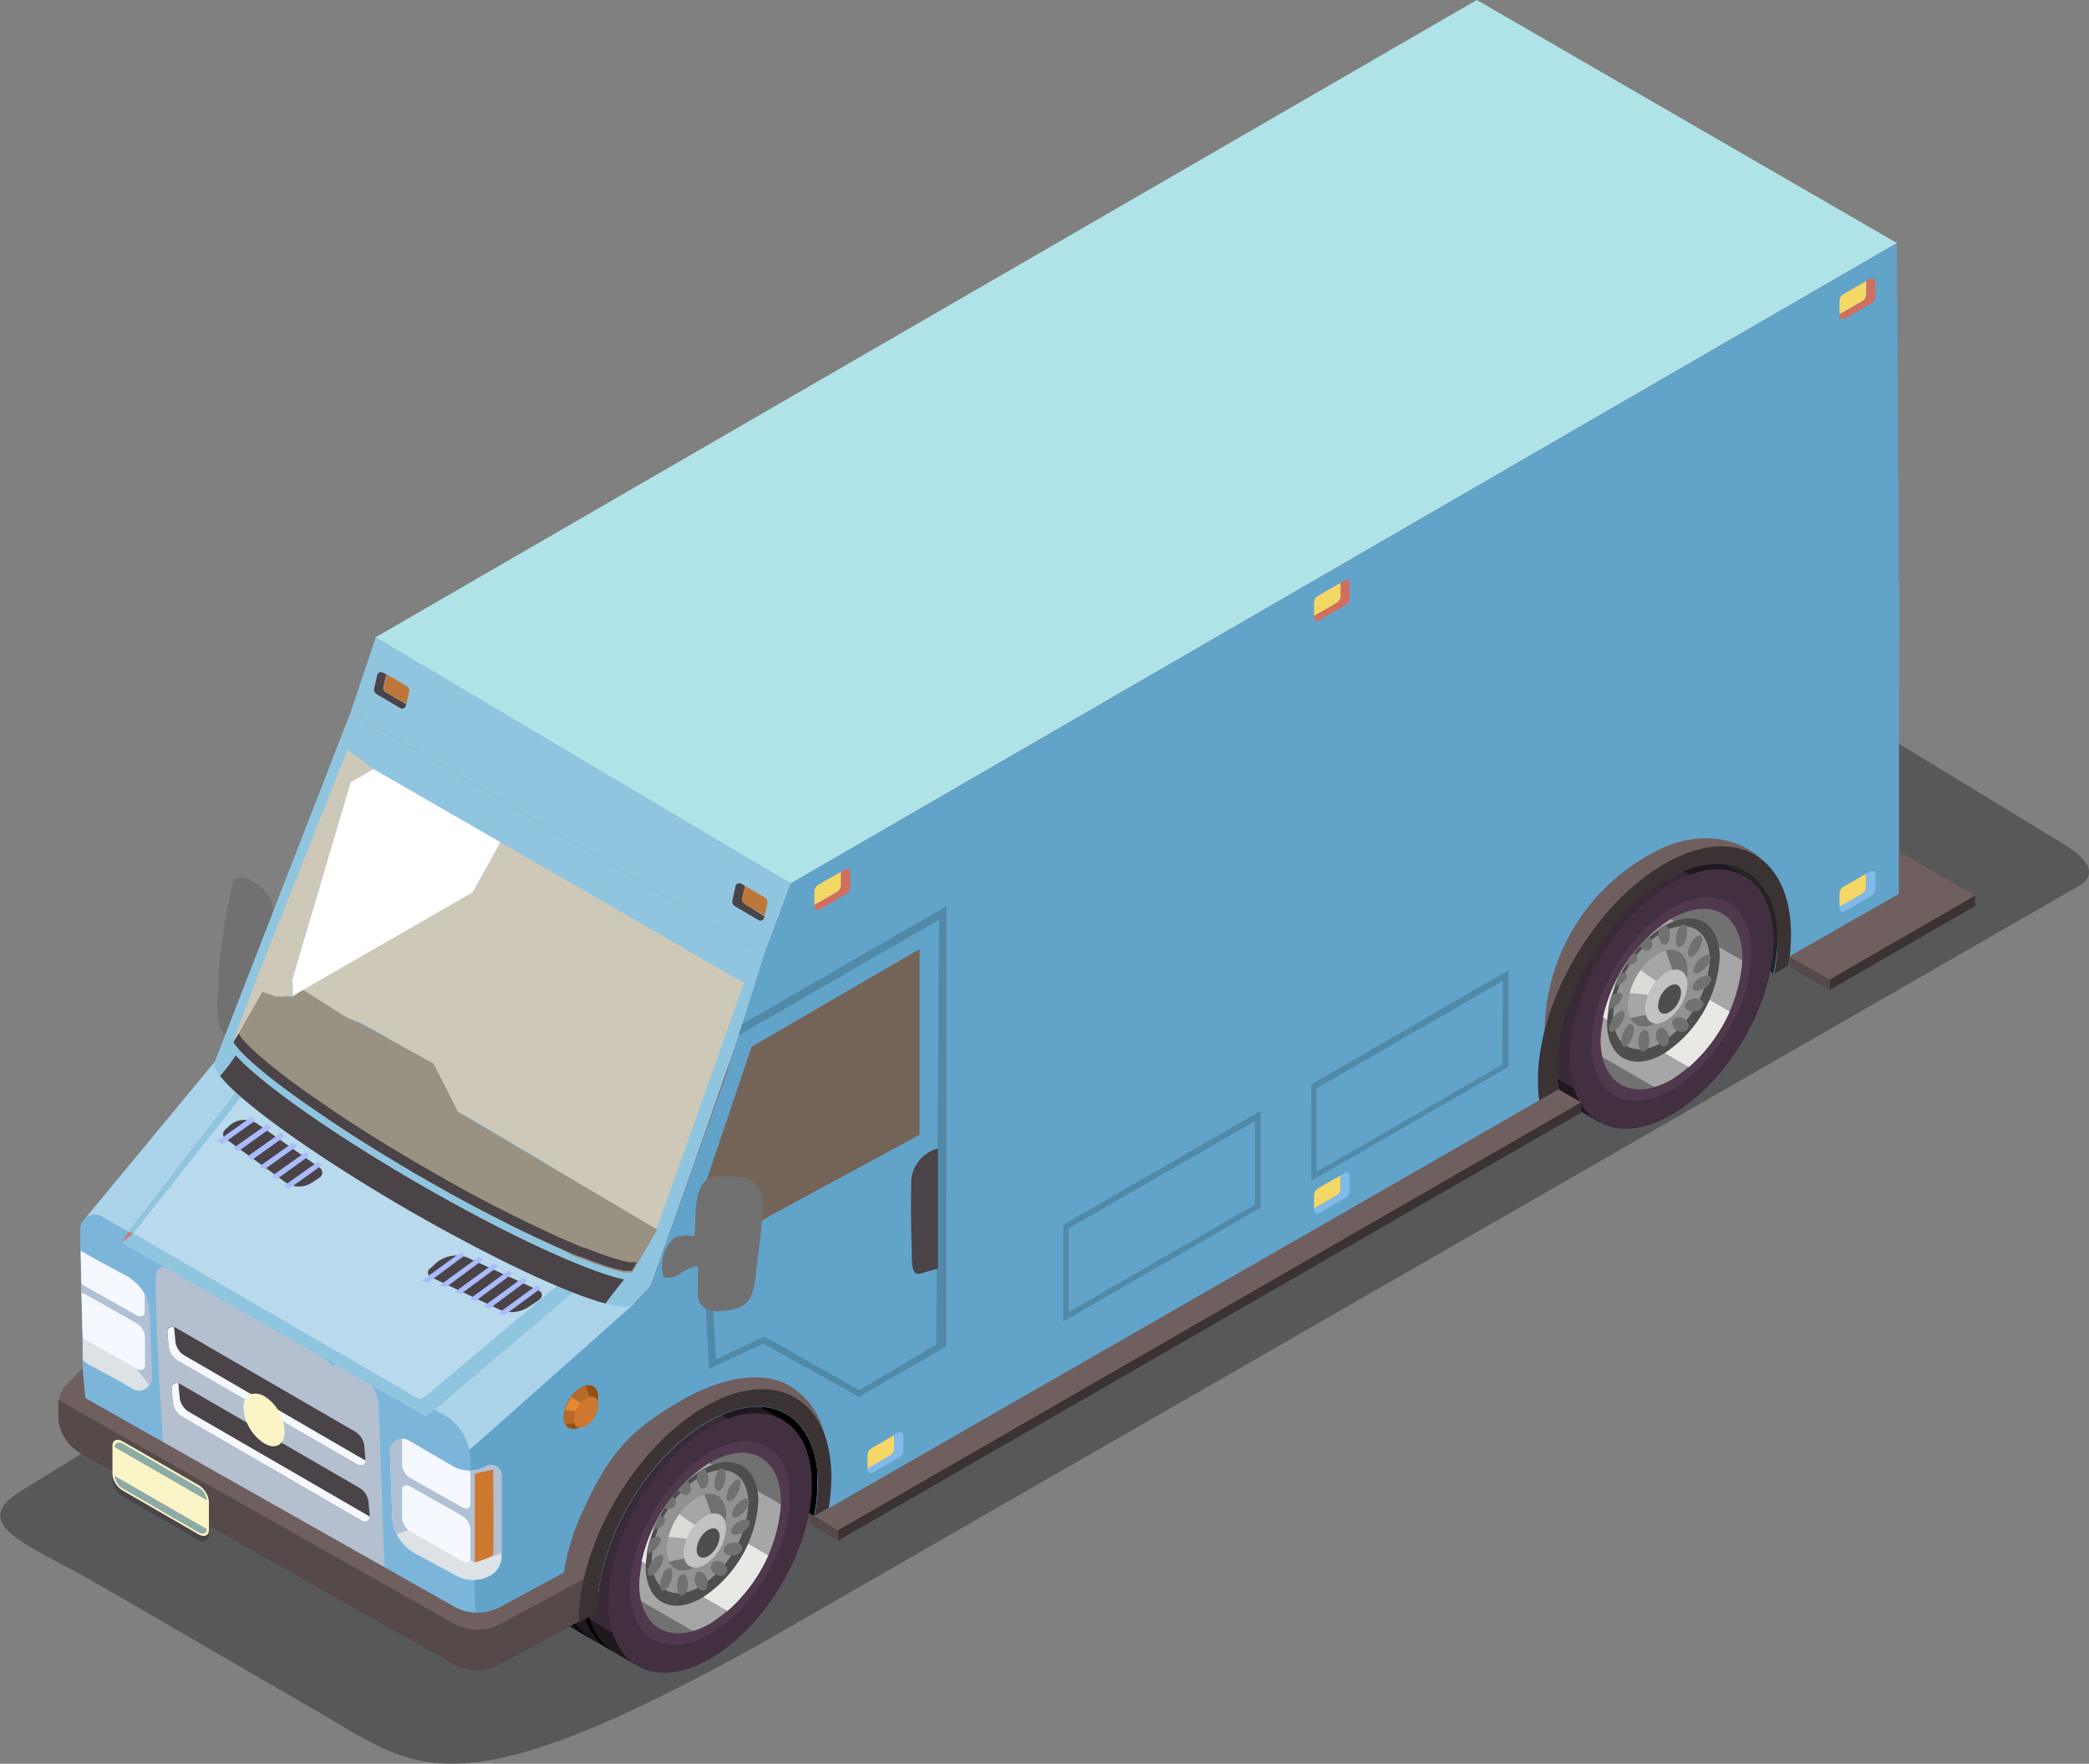 <svg xmlns="http://www.w3.org/2000/svg" viewBox="0 0 201.9 170.46"><rect x="0" y="0" width="201.9" height="170.46" fill="#808080" stroke="none"/><defs><style>.cls-1{fill:#717171;}.cls-2{fill:#2f3032;opacity:0.5;}.cls-3{fill:#b1382c;}.cls-4{fill:#252323;}.cls-5{fill:#90c5e0;}.cls-6{fill:#abd3e9;}.cls-7{fill:#b9d9ed;}.cls-8{fill:#1f181f;}.cls-9{fill:#392a37;}.cls-10{fill:#422f40;}.cls-11{fill:#50394d;}.cls-12{fill:#a6a6a6;}.cls-13{fill:#e8e8e5;}.cls-14{fill:#4e4e4e;}.cls-15{fill:#929292;}.cls-16{fill:#dbdcd7;}.cls-17{fill:#c2c2c2;}.cls-18{fill:#b5635b;}.cls-19{fill:#62a3ca;}.cls-20{fill:#7bb6da;}.cls-21{fill:#b4c0d0;}.cls-22{fill:#705f5f;}.cls-23{fill:#3b3333;}.cls-24{fill:#554949;}.cls-25{fill:#4a4347;}.cls-26{fill:#cec8b9;}.cls-27{fill:#999181;}.cls-28{fill:#fff;}.cls-29{fill:#b0e3e7;}.cls-30{fill:#955019;}.cls-31{fill:#b66b2a;}.cls-32{fill:#e48a30;}.cls-33{fill:#cd772f;}.cls-34{fill:#fbf4c7;}.cls-35{fill:#8caba4;}.cls-36{fill:#5189a9;}.cls-37{fill:#f5f8ff;}.cls-38{fill:#7489a2;}.cls-39{fill:#746458;}.cls-40{fill:#aabbfc;}.cls-41{fill:#ca7d74;}.cls-42{fill:#dce2e6;}.cls-43{fill:#b1c0d4;}.cls-44{fill:#d16e5d;}.cls-45{fill:#f4d765;}.cls-46{fill:#80b9ea;}.cls-47{fill:#bd7839;}</style></defs><title>Recurso 36</title><g id="Capa_2" data-name="Capa 2"><g id="personajes"><path class="cls-1" d="M25.89,92.54a23.79,23.79,0,0,0,.46-2.89A4.87,4.87,0,0,0,26.18,87a4.46,4.46,0,0,0-2.11-2,1.68,1.68,0,0,0-1.45,0,45.36,45.36,0,0,0-1.22,6.52,35.55,35.55,0,0,0-.31,4,13.07,13.07,0,0,0,.07,3.59,2.58,2.58,0,0,0,1.16,1.24.8.8,0,0,0,.61.21c.31-.08.41-.45.46-.76.21,0,.49.29.64,0,.45-.79.31-1.73.82-2.49s1.12-1.14,1.62-1.76a.57.57,0,0,0,.15-.3c0-.22-.19-.39-.4-.46-.46-.16-.85-.12-.69-.72S25.78,93.06,25.89,92.54Z"/><path class="cls-2" d="M63.39,106.19h0L153.7,53.71,198.5,81c2.11,1.23,4.63,2.9,2.73,4.45L73.51,158.86C43.87,175.34,40.31,171,31,165.59L9,152.84c-6.05-3.51-12.64-5.57-6.54-9Z"/><polygon class="cls-3" points="60.39 125.16 61.29 126 63.54 127.93 84.88 113.05 60.39 125.16"/><path class="cls-4" d="M171.42,94.12,160.58,85.8s6.33-3.36,6.58-3.33,3.63,1.69,3.63,1.69S175.66,88.34,171.42,94.12Z"/><polygon points="78.71 146.55 40.56 125.27 40.25 114.69 78.4 135.97 80.78 142.32 78.71 146.55"/><polygon class="cls-5" points="41.17 136.9 27.43 141.83 11.08 127.28 11.66 120.05 22.81 105.59 55.45 124.92 41.17 136.9"/><polygon class="cls-6" points="8.22 117.76 20.76 102.61 22.81 105.59 12.42 119.06 8.22 117.76"/><polygon class="cls-7" points="41.04 135 26.46 140.64 10.11 126.09 12.88 119.2 23.84 105.34 54.48 123.73 41.04 135"/><polygon class="cls-6" points="41.17 136.9 55.61 124.7 61.29 126 44.33 152.54 41.17 136.9"/><path class="cls-8" d="M61.64,161,75.78,137.3,68.39,133l0,0c-1.77-1-4.21-.8-6.9.75C56,137,51.62,144.49,51.62,150.67c0,3,1,5.06,2.68,6.1h0l.15.09.12.07Z"/><path class="cls-9" d="M73.23,138.79,63.2,133a11.59,11.59,0,0,0-1.73.81C56,137,51.62,144.49,51.62,150.67a10.16,10.16,0,0,0,.43,3l7.72,4.45A11.72,11.72,0,0,0,62.4,157a17.54,17.54,0,0,0,2.9-2.13l7.43-12.46A17.8,17.8,0,0,0,73.23,138.79Z"/><path class="cls-10" d="M78.47,143.46c0,6.17-4.4,13.72-9.84,16.85s-9.84.66-9.84-5.51,4.4-13.72,9.84-16.86S78.47,137.28,78.47,143.46Z"/><path class="cls-10" d="M77.4,144.07c0,5.51-3.93,12.23-8.77,15s-8.77.6-8.77-4.91,3.92-12.23,8.77-15S77.4,138.57,77.4,144.07Z"/><path class="cls-11" d="M76.36,144.68c0,4.84-3.46,10.77-7.73,13.23s-7.73.52-7.73-4.33,3.46-10.78,7.73-13.23S76.36,139.83,76.36,144.68Z"/><path class="cls-1" d="M75.48,145.18a15,15,0,0,1-6.85,11.73c-3.78,2.18-6.85.46-6.85-3.84a15,15,0,0,1,6.85-11.72C72.41,139.17,75.48,140.88,75.48,145.18Z"/><path class="cls-12" d="M68.54,141.4a15,15,0,0,0-6.76,11.67,7.16,7.16,0,0,0,.19,1.67l5,2.89a8,8,0,0,0,1.66-.72,15,15,0,0,0,6.84-11.51Z"/><path class="cls-13" d="M64.8,144.89a15.5,15.5,0,0,0-2.77,6l8.29,4.79a15.86,15.86,0,0,0,3.92-5.35Z"/><path class="cls-13" d="M64.8,144.89a15.5,15.5,0,0,0-2.77,6l8.29,4.79a15.86,15.86,0,0,0,3.92-5.35Z"/><path class="cls-14" d="M73.29,145.11a11.9,11.9,0,0,1-5.45,9.32c-3,1.74-5.44.37-5.44-3.05a11.91,11.91,0,0,1,5.44-9.32C70.85,140.33,73.29,141.69,73.29,145.11Z"/><path class="cls-15" d="M72.33,145.34a10.24,10.24,0,0,1-4.67,8c-2.58,1.48-4.68.31-4.68-2.62a10.25,10.25,0,0,1,4.68-8C70.24,141.24,72.33,142.41,72.33,145.34Z"/><path class="cls-1" d="M65.23,144.88a.82.82,0,0,0-.26-.23,12.83,12.83,0,0,0-.77,1.11,1.09,1.09,0,0,0,.69,0A.58.58,0,0,0,65.23,144.88Z"/><path class="cls-1" d="M72.27,147.65c.31-.41.24-.77-.15-.8a1.7,1.7,0,0,0-1.27.68c-.31.41-.25.77.14.8A1.73,1.73,0,0,0,72.27,147.65Z"/><path class="cls-1" d="M64.07,150.81c.1-.49-.14-.67-.54-.42a2.5,2.5,0,0,0-.92,1.36c-.1.49.14.67.54.42A2.5,2.5,0,0,0,64.07,150.81Z"/><path class="cls-1" d="M70.08,142.19c-.14-.39-.47-.35-.74.11a2.1,2.1,0,0,0-.23,1.54c.14.39.47.35.74-.11A2.1,2.1,0,0,0,70.08,142.19Z"/><path class="cls-1" d="M64,147.45c.37-.33.38-.72,0-.87a.94.94,0,0,0-.3-.06,11.8,11.8,0,0,0-.6,1.31A1.55,1.55,0,0,0,64,147.45Z"/><path class="cls-1" d="M63.81,153.37c.07.45.38.47.71.06a2.38,2.38,0,0,0,.46-1.54c-.07-.44-.39-.47-.71-.06A2.32,2.32,0,0,0,63.81,153.37Z"/><path class="cls-1" d="M63.73,149.24c.26-.45.13-.77-.28-.71a1.54,1.54,0,0,0-.66.32,10.71,10.71,0,0,0-.3,1.31h0A2,2,0,0,0,63.73,149.24Z"/><path class="cls-1" d="M71.38,150.16c.39-.26.46-.66.16-.89a1.16,1.16,0,0,0-1.25,0c-.39.26-.47.66-.17.89A1.18,1.18,0,0,0,71.38,150.16Z"/><path class="cls-1" d="M68.39,153.05a1.2,1.2,0,0,0-.6-1.13c-.34-.13-.64.15-.65.63a1.18,1.18,0,0,0,.59,1.12C68.08,153.81,68.38,153.53,68.39,153.05Z"/><path class="cls-1" d="M65.55,152.6a1.78,1.78,0,0,0,.07,1.46c.23.31.56.17.75-.32a1.78,1.78,0,0,0-.07-1.46C66.07,152,65.73,152.11,65.55,152.6Z"/><path class="cls-1" d="M70.22,151.46a1,1,0,0,0-1-.59.59.59,0,0,0-.46.84,1,1,0,0,0,1,.59A.59.59,0,0,0,70.22,151.46Z"/><path class="cls-1" d="M70.85,144.9a2.49,2.49,0,0,0,.73-1.47c0-.48-.25-.6-.62-.27a2.45,2.45,0,0,0-.74,1.47C70.19,145.11,70.47,145.23,70.85,144.9Z"/><path class="cls-1" d="M65.54,144a1,1,0,0,0,.65.48c.38.05.64-.28.58-.73a1.16,1.16,0,0,0-.33-.64A10.77,10.77,0,0,0,65.54,144Z"/><path class="cls-1" d="M71.93,144.87a2.31,2.31,0,0,0-1.1,1.14c-.2.48,0,.75.4.6a2.23,2.23,0,0,0,1.1-1.14C72.53,145,72.35,144.72,71.93,144.87Z"/><path class="cls-1" d="M67.4,142.34l0,.09a1.45,1.45,0,0,0,.31,1.34c.29.25.61,0,.72-.46a1.47,1.47,0,0,0-.31-1.34l0,0-.21.11Z"/><path class="cls-1" d="M70.18,146.38a6.34,6.34,0,0,1-2.89,5c-1.6.92-2.89.2-2.89-1.62a6.33,6.33,0,0,1,2.89-5C68.88,143.85,70.18,144.57,70.18,146.38Z"/><path class="cls-12" d="M68.09,144.45a2.62,2.62,0,0,0-.8.32,6.29,6.29,0,0,0-2.89,4.94,2.68,2.68,0,0,0,.26,1.21l2.64-.54c1-.89,1.16-1.91,1.75-3.2Z"/><path class="cls-16" d="M68.16,149.25a9.29,9.29,0,0,0,.51-1.15,10.89,10.89,0,0,1-3-1.78,6.82,6.82,0,0,0-1.06,2.23A10.24,10.24,0,0,1,68.16,149.25Z"/><path class="cls-17" d="M70.18,147.7a4.5,4.5,0,0,1-2.06,3.52c-1.13.65-2.05.14-2.05-1.15a4.5,4.5,0,0,1,2.05-3.52C69.26,145.9,70.18,146.41,70.18,147.7Z"/><path class="cls-14" d="M69.55,148.49a2.42,2.42,0,0,1-1.11,1.9c-.61.36-1.11.08-1.11-.62a2.46,2.46,0,0,1,1.11-1.91C69.06,147.51,69.55,147.79,69.55,148.49Z"/><path d="M61.64,161l-4.33-2.5-.12-.07-.15-.09h0c-1.66-1-2.68-3.14-2.68-6.1,0-6.18,4.41-13.72,9.85-16.86,2.69-1.55,5.13-1.72,6.9-.75v0l-.48-.28v0c-1.78-1-4.22-.79-6.91.76-5.44,3.13-9.85,10.67-9.85,16.85,0,3,1,5.06,2.68,6.11h0l.15.08.12.07L61.64,161Z"/><path d="M61.64,161l-2.12-1.23-.13-.07-.14-.08h0c-1.65-1-2.67-3.15-2.67-6.11,0-6.18,4.41-13.72,9.84-16.85,2.69-1.55,5.13-1.73,6.91-.76h0l-.49-.28h0c-1.78-1-4.21-.79-6.91.76-5.43,3.13-9.84,10.68-9.84,16.85,0,3,1,5.06,2.67,6.11h0l.15.08.12.07L61.64,161Z"/><path class="cls-8" d="M154.57,108.45l14.14-23.72-7.39-4.26v0c-1.78-1-4.22-.8-6.91.75-5.44,3.13-9.84,10.68-9.84,16.85,0,3,1,5.06,2.67,6.11h0l.14.09.12.07Z"/><path class="cls-9" d="M166.16,86.22l-10-5.79a11.59,11.59,0,0,0-1.73.81c-5.44,3.13-9.84,10.68-9.84,16.85a9.87,9.87,0,0,0,.43,3l7.72,4.45a11.91,11.91,0,0,0,2.63-1.13,18.41,18.41,0,0,0,2.9-2.13l7.43-12.46A17.86,17.86,0,0,0,166.16,86.22Z"/><path class="cls-10" d="M171.41,90.89c0,6.17-4.41,13.72-9.85,16.85s-9.84.66-9.84-5.51,4.41-13.72,9.84-16.86S171.41,84.71,171.41,90.89Z"/><path class="cls-10" d="M170.34,91.5c0,5.51-3.93,12.23-8.78,15s-8.77.59-8.77-4.91,3.93-12.23,8.77-15S170.34,86,170.34,91.5Z"/><path class="cls-11" d="M169.28,92.1c0,4.85-3.46,10.78-7.73,13.24s-7.73.52-7.73-4.33,3.46-10.78,7.73-13.24S169.28,87.25,169.28,92.1Z"/><path class="cls-1" d="M168.4,92.61a15,15,0,0,1-6.85,11.73c-3.78,2.18-6.85.46-6.85-3.84a15,15,0,0,1,6.85-11.72C165.33,86.6,168.4,88.31,168.4,92.61Z"/><path class="cls-12" d="M161.46,88.83a15,15,0,0,0-6.76,11.67,7.23,7.23,0,0,0,.19,1.67l5,2.88a7.46,7.46,0,0,0,1.66-.71,15,15,0,0,0,6.84-11.51Z"/><path class="cls-13" d="M157.72,92.32a15.69,15.69,0,0,0-2.78,6l8.3,4.79a15.72,15.72,0,0,0,3.92-5.34Z"/><path class="cls-13" d="M157.72,92.32a15.69,15.69,0,0,0-2.78,6l8.3,4.79a15.72,15.72,0,0,0,3.92-5.34Z"/><path class="cls-14" d="M166.21,92.54a11.9,11.9,0,0,1-5.45,9.32c-3,1.73-5.44.37-5.44-3a11.91,11.91,0,0,1,5.44-9.32C163.77,87.76,166.21,89.12,166.21,92.54Z"/><path class="cls-15" d="M165.25,92.77a10.23,10.23,0,0,1-4.67,8c-2.58,1.49-4.68.32-4.68-2.61a10.25,10.25,0,0,1,4.68-8C163.15,88.67,165.25,89.84,165.25,92.77Z"/><path class="cls-1" d="M158.14,92.31a.69.69,0,0,0-.25-.23,10.94,10.94,0,0,0-.77,1.11,1.09,1.09,0,0,0,.69,0A.57.57,0,0,0,158.14,92.31Z"/><path class="cls-1" d="M165.19,95.08c.31-.41.24-.77-.15-.8a1.7,1.7,0,0,0-1.27.68c-.31.41-.25.76.14.8A1.77,1.77,0,0,0,165.19,95.08Z"/><path class="cls-1" d="M157,98.24c.1-.49-.14-.67-.54-.42a2.5,2.5,0,0,0-.92,1.36c-.1.48.14.67.54.42A2.5,2.5,0,0,0,157,98.24Z"/><path class="cls-1" d="M163,89.62c-.14-.4-.47-.35-.74.11a2.1,2.1,0,0,0-.23,1.54c.14.39.47.34.74-.11A2.1,2.1,0,0,0,163,89.62Z"/><path class="cls-1" d="M156.94,94.88c.37-.33.38-.72,0-.87a.94.94,0,0,0-.3-.06,11.8,11.8,0,0,0-.6,1.31A1.55,1.55,0,0,0,156.94,94.88Z"/><path class="cls-1" d="M156.73,100.8c.07.44.38.47.7.06a2.33,2.33,0,0,0,.47-1.54c-.07-.44-.39-.47-.71-.06A2.32,2.32,0,0,0,156.73,100.8Z"/><path class="cls-1" d="M156.65,96.67c.26-.45.13-.77-.28-.71a1.54,1.54,0,0,0-.66.32,10.71,10.71,0,0,0-.3,1.31h0A2,2,0,0,0,156.65,96.67Z"/><path class="cls-1" d="M164.29,97.59c.4-.26.47-.66.17-.89a1.14,1.14,0,0,0-1.25,0c-.39.26-.47.66-.17.89A1.16,1.16,0,0,0,164.29,97.59Z"/><path class="cls-1" d="M161.31,100.48a1.2,1.2,0,0,0-.6-1.13c-.34-.13-.64.15-.65.63a1.19,1.19,0,0,0,.59,1.12C161,101.24,161.29,101,161.31,100.48Z"/><path class="cls-1" d="M158.47,100a1.77,1.77,0,0,0,.07,1.46c.23.32.56.18.75-.31a1.77,1.77,0,0,0-.08-1.46C159,99.4,158.65,99.54,158.47,100Z"/><path class="cls-1" d="M163.14,98.89a1,1,0,0,0-1-.59.59.59,0,0,0-.46.84,1,1,0,0,0,1,.58A.57.57,0,0,0,163.14,98.89Z"/><path class="cls-1" d="M163.77,92.33a2.52,2.52,0,0,0,.73-1.47c0-.48-.25-.6-.63-.27a2.49,2.49,0,0,0-.73,1.47C163.11,92.54,163.39,92.66,163.77,92.33Z"/><path class="cls-1" d="M158.46,91.4a1,1,0,0,0,.65.48c.38.05.64-.28.58-.73a1.16,1.16,0,0,0-.33-.64A10.77,10.77,0,0,0,158.46,91.4Z"/><path class="cls-1" d="M164.85,92.3a2.23,2.23,0,0,0-1.1,1.14c-.2.48,0,.75.4.6a2.23,2.23,0,0,0,1.1-1.14C165.45,92.42,165.27,92.15,164.85,92.3Z"/><path class="cls-1" d="M160.32,89.77l0,.09a1.45,1.45,0,0,0,.31,1.34c.29.25.61,0,.72-.46A1.47,1.47,0,0,0,161,89.4l0,0-.21.11C160.61,89.57,160.47,89.67,160.32,89.77Z"/><path class="cls-1" d="M163.1,93.81a6.34,6.34,0,0,1-2.89,5c-1.6.92-2.9.2-2.9-1.62a6.34,6.34,0,0,1,2.9-5C161.8,91.27,163.1,92,163.1,93.81Z"/><path class="cls-12" d="M161,91.88a2.86,2.86,0,0,0-.8.31,6.34,6.34,0,0,0-2.9,5,2.55,2.55,0,0,0,.27,1.21l2.64-.54c1-.89,1.16-1.91,1.75-3.2Z"/><path class="cls-16" d="M161.08,96.68a9.29,9.29,0,0,0,.51-1.15,10.89,10.89,0,0,1-3-1.78A6.82,6.82,0,0,0,157.49,96,10.06,10.06,0,0,1,161.08,96.68Z"/><path class="cls-17" d="M163.09,95.13A4.52,4.52,0,0,1,161,98.65c-1.13.65-2,.13-2-1.15A4.5,4.5,0,0,1,161,94C162.17,93.33,163.09,93.84,163.09,95.13Z"/><path class="cls-14" d="M162.47,95.92a2.42,2.42,0,0,1-1.11,1.9c-.61.35-1.11.08-1.11-.62a2.46,2.46,0,0,1,1.11-1.91C162,94.94,162.47,95.22,162.47,95.92Z"/><path d="M154.57,108.45l-4.33-2.5-.12-.07-.14-.09h0c-1.65-1-2.67-3.14-2.67-6.11,0-6.17,4.4-13.72,9.84-16.85,2.69-1.55,5.13-1.72,6.91-.75v0l-.49-.28v0c-1.78-1-4.22-.79-6.91.76-5.43,3.13-9.84,10.67-9.84,16.85,0,3,1,5.06,2.67,6.11h0l.14.08.13.07,4.81,2.78Z"/><path d="M154.57,108.45l-2.12-1.23-.12-.07-.15-.08h0c-1.66-1-2.68-3.15-2.68-6.11,0-6.18,4.41-13.72,9.85-16.85,2.69-1.55,5.13-1.73,6.91-.76h0l-.48-.29v0c-1.78-1-4.22-.79-6.91.76C153.43,87,149,94.5,149,100.67c0,3,1,5.06,2.68,6.11h0l.15.08.12.07,2.61,1.51Z"/><path class="cls-18" d="M65.42,133.72l-11,6.29-9.09.15S57.58,130.35,61.29,126l3.42,2.92Z"/><path class="cls-19" d="M45.35,140.16l.76,20s11.15-6.2,11.26-6.22a1.22,1.22,0,0,1,.47,0c.72-6.31,5.18-13.4,10.57-16.51,2.56-1.47,4.9-1.82,6.77-1.14,2.12.77,3.54,2.88,3.83,6,0,.35,0,.72,0,1.1a16.18,16.18,0,0,1-.35,3.17l1.39-.8,41.22-25.53,3-1,24.57-12.51,1.94-.73a12,12,0,0,1-.36-2.94c0-.28,0-.58,0-.9.41-6.52,5-14.09,10.64-17.34,4.22-2.45,7.91-1.74,9.62,1.36a1,1,0,0,1,.68.56c.65,1.2.46,2.5.49,3.82a26.39,26.39,0,0,1-.44,3.53c1.58-.87,12.13-7,12.13-7V66.57a1,1,0,0,0-.41-.9l-.21-.09c-.44-.16-22.1,12.21-22.78,12.3-1.29.19-2.84,4.09-3.75,3.17a3.49,3.49,0,0,0-.52-.49l0,0-2.26,1.33-57,23.6h0l-.22.09c-.09.07-.2.12-.33.21-2.2,1.25-6.31,3.35-7.31,3.12a.6.6,0,0,1-.16-.08l-25,19.06L61.29,126Z"/><path class="cls-20" d="M7.76,118.83l0,2.07L8,131.46l0,2.12L8.47,138l37.64,22.1L45.46,141a5.14,5.14,0,0,0-2.57-4.27l-33-19.14A1.4,1.4,0,0,0,7.76,118.83Z"/><path class="cls-21" d="M33.65,153.15l-3.3-1.94-14.47-10.1s-.93-13.37-.81-17.82c.11-4.23,17.26,8.78,17.26,8.78a3.08,3.08,0,0,1,.27-1l1.46.84a5.15,5.15,0,0,1,2.56,4.28l.59,17.22Z"/><path class="cls-19" d="M79.05,143.38a16.77,16.77,0,0,1-.34,3.17l1.38-.8,68.74-39,2-.73a11.16,11.16,0,0,1-.38-3c0-.29,0-4.9.06-5.21L79,138C79.06,138.34,79.05,143,79.05,143.38Z"/><path class="cls-19" d="M79.05,144.17c0-.38,0-5,0-5.38l71.44-40.12c0,.27-.05,4-.06,5a.91.91,0,0,0-.39.6,5.73,5.73,0,0,0,0,2l-1.17.52-68.74,39-1.38.79A9.77,9.77,0,0,0,79.05,144.17Z"/><path class="cls-22" d="M159.53,82.54c5-2.89,10.23-1.43,12.11,2.39-.77-.58-2.49-1.63-3.2-2.16a2,2,0,0,0-2.54-.06c-1.73-.39-2.3.21-4.59,1.52-5.88,3.39-12.17,11.32-12.17,18a11.38,11.38,0,0,0,.09,1.47c.06.47-.5,2.62-.4,3.05,0,0,.46-5.55.46-6.38A19.72,19.72,0,0,1,159.53,82.54Z"/><path class="cls-23" d="M148.64,104.42a13.28,13.28,0,0,0,.19,2.34l2-.73a9.21,9.21,0,0,1-.25-1.33,11.6,11.6,0,0,1-.1-1.48c0-6.69,4.78-14.86,10.66-18.25,2.58-1.48,4.94-1.8,6.78-1.13,2.37.85,3.88,3.34,3.88,7.1a16.79,16.79,0,0,1-.34,3.18l1.39-.8a18.77,18.77,0,0,0,.25-3c0-7.66-5.47-10.72-12.22-6.84S148.64,96.77,148.64,104.42Z"/><path class="cls-22" d="M48.25,159.26a4.65,4.65,0,0,1-4.42-.09L5.68,137.6l0-1.93a2.5,2.5,0,0,1,.7-1.79l1.6-1.62.27,2.86,35.62,20.14a4.65,4.65,0,0,0,4.42.08L58,150.09l-.71,4.28Z"/><path class="cls-24" d="M48.25,160.91a4.65,4.65,0,0,1-4.42-.08L7.77,140.44a4.2,4.2,0,0,1-2.13-3.57l0-1.57,38.22,21.62a4.65,4.65,0,0,0,4.42.08L58,151.75,57.25,156Z"/><path class="cls-22" d="M54.52,151.88A21.47,21.47,0,0,1,56.35,146c2.65-5.82,4.74-7.91,9.61-10.71,3.28-1.89,7.91-3.26,10.88-1,2,1.54,2.71,3.1,3.35,6.39-3.44-8.2-9.09-5.37-13.79-2.66A20.84,20.84,0,0,0,59,146c1.32-.91-1.67,7.33-1.67,7.33l-1,.22c-.15.91,1.17.63,1.17,1.51,0,.46-.61-3.3-1-2.74Z"/><path class="cls-23" d="M57.74,155.78c-.59.38-1.2.74-1.82,1.07,0-7.66,5.47-17,12.21-20.9s12.22-.82,12.22,6.85a18.78,18.78,0,0,1-.26,2.95l-1.38.8a16.77,16.77,0,0,0,.34-3.17c0-3.77-1.51-6.26-3.88-7.11-1.84-.67-4.2-.34-6.78,1.13-5.88,3.39-10.66,11.56-10.66,18.25C57.73,155.69,57.74,155.73,57.74,155.78Z"/><path class="cls-5" d="M20.76,102.61,33.9,68.81l40,23.45L70.52,103l-7.65,21.33L61.29,126h0c-.85,1.46-10.6-2.6-21.79-9.06S19.92,104.07,20.76,102.61Z"/><path class="cls-25" d="M22.78,102c2.47,2.71,9.33,7.58,17.8,12.47s16.17,8.42,19.74,9.19c-.58.71-1.15,1.43-1.69,2.17l-.11.15c-3.8-1-11-4.4-19-9-9-5.22-16.26-10.42-18.25-13A14.53,14.53,0,0,0,22.78,102Z"/><path class="cls-26" d="M30.65,107.43c2.33,1.62,5.14,3.42,8.4,5.35l1.52-1.55,3.48-3.54.25-.26,1.1.62,7.73,4.57-5.05,5.14.73.37c1.16.6,2.25,1.12,3.28,1.6l1.67.77.24.1c.44.18.85.37,1.27.55h0l.72.29.11,0c.58.22,1.14.44,1.63.61l.72.26a18.13,18.13,0,0,0,1.87.5c.11,0,.24,0,.33,0l.37,0h.07l2.41-4.15L71.9,95l-5.69-3.29-.43-.25s0,0,0,0L52.89,84l-1.75-1-2.52-1.46-.25-.14L30.1,94.89l-1.8,1.4,5.36,2.08,1.26.49,2.69,1.49Z"/><path class="cls-26" d="M24.68,94.89l8.91-22.43,2.52,1.87-2.22,1.28L28.2,94.77l.06.93,0,.59-.14-.05-.45,0-4.83,4.91a3.08,3.08,0,0,1-.31-.46Z"/><path class="cls-27" d="M25.36,95.86l1.28.45,1.07,0,.45,0,.14.05.88-.68.31.11,4.18,2.65,1.25.49,2.69,1.49,4.27,2.36,1,1.94,1.4,2.77,0,0,1.09.61,7.74,4.58,10.41,6.16-2.4,4.15h-.08l-.37,0a2.21,2.21,0,0,1-.33,0,17.15,17.15,0,0,1-1.86-.51l-.73-.25c-.5-.17-1.05-.38-1.64-.61l-.08,0h0l-.72-.29h0L54,120.6l-.22-.1c-.54-.24-1.11-.5-1.69-.78q-1.53-.7-3.27-1.59c-.24-.11-.48-.24-.72-.36h0c-2.25-1.15-4.72-2.49-7.35-4q-.87-.49-1.68-1c-3.26-1.92-6.07-3.72-8.4-5.33-4.16-2.84-6.82-5.09-7.77-6.27a3.08,3.08,0,0,1-.31-.46Z"/><path class="cls-25" d="M22.57,100.71a2.15,2.15,0,0,0,.32.46c.93,1.19,3.6,3.43,7.76,6.26,2.33,1.62,5.14,3.42,8.4,5.35.26.14.51.3.76.46s.6.35.92.52.57.33.85.49c2.31,1.33,4.5,2.5,6.5,3.51l.73.37c1.16.6,2.25,1.12,3.28,1.6l1.67.77.24.1c.44.18.85.37,1.27.55h0l.72.29h0s0,0,.08,0c.58.22,1.14.44,1.63.61l.72.26a18.13,18.13,0,0,0,1.87.5c.11,0,.24,0,.33,0l.37,0h.07l.5-.83h-.08a1.71,1.71,0,0,1-.37,0,1.56,1.56,0,0,1-.33,0,14.74,14.74,0,0,1-1.85-.5l-.74-.25c-.49-.18-1-.38-1.63-.62,0,0-.07,0-.08,0h0c-.24-.08-.48-.19-.72-.28l0,0-1.27-.55-.24-.1-1.67-.77c-1-.48-2.12-1-3.28-1.6l-.71-.36h0c-2.06-1-4.29-2.25-6.65-3.6-.24-.14-.47-.26-.71-.41l-1.06-.61c-.21-.11-.41-.24-.62-.37q-4.89-2.89-8.4-5.34c-4.16-2.84-6.81-5.08-7.76-6.27a2,2,0,0,1-.32-.46Z"/><path class="cls-28" d="M33.89,75.61l2.22-1.28,12,6.92h0l.25.15-2.68,4.84-17.38,10,0-.59-.06-.93Z"/><polygon class="cls-3" points="85.55 92.56 71.18 100.79 63.29 123.29 91.78 107.43 85.55 92.56"/><polygon class="cls-3" points="86.45 93.87 91.11 109.64 89.08 109.47 84.88 94.77 86.45 93.87"/><polygon class="cls-3" points="90.42 91.56 95.99 105.83 91.11 109.64 86.45 93.87 90.42 91.56"/><polygon class="cls-3" points="90.41 91.55 95.98 105.82 95.98 105.84 96.31 105.65 96.53 105.52 96.55 105.52 183.55 56.2 183.55 56.18 183.36 32.4 183.34 30.3 92.77 79.61 92.48 81.03 90.41 91.55"/><polygon class="cls-19" points="92.33 121.95 160.19 80.14 160.99 79.69 183.23 66.75 183.55 66.57 183.55 56.18 96.31 105.61 96.31 105.65 92.33 121.95"/><path class="cls-29" d="M36.32,61.58,142.73,0l40.61,23.49L76.43,85.38S35.46,62,36.32,61.58Z"/><polygon class="cls-5" points="36.32 61.58 76.44 85.38 73.86 92.26 33.9 68.81 36.32 61.58"/><polygon class="cls-19" points="73.86 92.26 88.67 92.56 90.41 91.55 102.13 84.78 183.39 33.87 183.36 32.4 183.34 23.49 76.43 85.38 73.86 92.26"/><polygon class="cls-19" points="54.58 133.39 183.55 62.09 183.55 56.18 183.36 28.8 73.96 91.94 71.73 98.98 71.38 100.07 70.16 103.9 62.87 124.32 54.58 133.39"/><path class="cls-25" d="M51.1,126.31l.92-.62c.47-.32.47-.77,0-1l-6.84-3.15a3,3,0,0,0-3,.5l-.59.54a.48.48,0,0,0,.11.87l6.62,3.14A3,3,0,0,0,51.1,126.31Z"/><polygon class="cls-22" points="176.83 94.68 190.9 86.56 183.55 82.29 183.55 86.38 172.93 92.43 176.83 94.68"/><polygon class="cls-23" points="190.9 87.56 176.83 95.68 176.83 94.68 190.9 86.56 190.9 87.56"/><polygon class="cls-24" points="176.83 95.68 172.92 93.42 172.93 92.43 176.83 94.68 176.83 95.68"/><polygon class="cls-22" points="80.99 147.9 152.82 106.54 150.62 105.28 78.67 146.59 80.99 147.9"/><polygon class="cls-23" points="152.82 107.53 80.99 148.9 80.99 147.9 152.82 106.54 152.82 107.53"/><polygon class="cls-24" points="80.99 148.9 78.22 147.22 78.22 146.23 80.99 147.9 80.99 148.9"/><path class="cls-30" d="M57.82,135a3.68,3.68,0,0,1-1.67,2.87c-.92.53-1.67.11-1.67-.94a3.66,3.66,0,0,1,1.67-2.86C57.07,133.58,57.82,134,57.82,135Z"/><path class="cls-31" d="M56.62,133.92a1.66,1.66,0,0,0-.47.19A3.66,3.66,0,0,0,54.48,137a1.58,1.58,0,0,0,.15.7l1.53-.32a4.49,4.49,0,0,0,1-1.85Z"/><path class="cls-32" d="M56.66,136.7A5,5,0,0,0,57,136a6.46,6.46,0,0,1-1.76-1,4,4,0,0,0-.61,1.29A6,6,0,0,1,56.66,136.7Z"/><path class="cls-33" d="M57.82,135.81a2.6,2.6,0,0,1-1.19,2c-.65.38-1.18.08-1.18-.66a2.62,2.62,0,0,1,1.18-2C57.29,134.76,57.82,135.06,57.82,135.81Z"/><path class="cls-25" d="M11.87,144.62a2.05,2.05,0,0,1-1-1.56v-2.77c0-.55.45-.74,1-.42l7.32,4.22a2.09,2.09,0,0,1,1,1.56v2.78c0,.54-.45.73-1,.42Z"/><path class="cls-34" d="M11.87,144.06a2.05,2.05,0,0,1-1-1.56v-2.78c0-.54.45-.73,1-.41l7.32,4.22a2.09,2.09,0,0,1,1,1.56v2.78c0,.54-.45.73-1,.42Z"/><path class="cls-35" d="M20,145a1.65,1.65,0,0,0-.8-1.24l-7.32-4.23c-.43-.25-.79-.1-.8.33Z"/><path class="cls-35" d="M11.07,142.63a1.68,1.68,0,0,0,.8,1.24l7.32,4.23c.44.25.79.1.8-.32Z"/><path class="cls-36" d="M126.73,104.81,145.38,94l.42-.24,0,9.35-18.65,10.77-.41.24Zm18.51-10-18,10.37v8.08l17.95-10.37Z"/><path class="cls-36" d="M102.77,118.36l18.65-10.76.42-.24,0,9.36-18.65,10.76-.42.24Zm18.51-10-18,10.36v8.08l18-10.36Z"/><path class="cls-25" d="M17.18,131.48a1.84,1.84,0,0,1-.89-1.39l-.12-1.36c0-.49.4-.66.89-.37l17.26,10a1.84,1.84,0,0,1,.89,1.4l.11,1.35c0,.49-.39.66-.88.38Z"/><path class="cls-25" d="M17.59,136.92a1.86,1.86,0,0,1-.89-1.4l-.11-1.36c0-.48.39-.65.88-.37l17.26,10a1.84,1.84,0,0,1,.89,1.4l.12,1.35c0,.49-.4.66-.89.38Z"/><path class="cls-37" d="M16.18,128.73l.11,1.35a1.87,1.87,0,0,0,.88,1.41l17.27,10c.49.28.89.11.89-.37v0a1.63,1.63,0,0,1-.25-.1L17.83,131a1.81,1.81,0,0,1-.88-1.39l-.13-1.33A.46.46,0,0,0,16.18,128.73Z"/><path class="cls-37" d="M16.59,134.16l.11,1.36a1.86,1.86,0,0,0,.89,1.4l17.27,10c.48.28.88.11.88-.37v0a.8.8,0,0,1-.23-.11l-17.27-10a1.87,1.87,0,0,1-.88-1.41l-.12-1.33A.47.47,0,0,0,16.59,134.16Z"/><path class="cls-34" d="M27.51,138.39a4.21,4.21,0,0,0-1.88-3.4,1.66,1.66,0,0,0-1.52-.2,1.4,1.4,0,0,0-.58,1.25,4.39,4.39,0,0,0,2,3.45C26.6,140.14,27.5,139.65,27.51,138.39Z"/><path class="cls-36" d="M67.48,119.91l1.21,3,.45,8.49,4.7-2.21,9.23,5.16,7.42-4.41.28-41.82c.24-.08.43-.44.68-.52l0,42.54L83,135l-9.26-5.19-5.22,2.45-.48-9.35L67,120.2Z"/><path class="cls-36" d="M90.77,88.07c.24-.08.43-.44.68-.52l0,27.89-.83.47Z"/><path class="cls-38" d="M68.3,128.83l-.22-5.89L67,120.2l.53-.29,1.21,3,.21,5.62Z"/><path class="cls-36" d="M73.78,129.84l-5.22,2.45-.48-9.35L67,120.2l.53-.29,1.21,3,.45,8.49,4.7-2.21,4.54,2.54-.65.37Z"/><polygon class="cls-39" points="72.64 101.17 88.88 91.72 88.88 109.67 74.53 117.44 67.85 121.43 67.51 116.37 72.64 101.17"/><path class="cls-1" d="M67.11,119.31c.23-1.58-.16-4.07,1.15-5.28a1.82,1.82,0,0,1,1.35-.3c.57,0,1.13,0,1.7,0a2.57,2.57,0,0,1,1.73.71c1,.87.66,2.86.56,4-.12,1.51-.36,3-.53,4.51a9,9,0,0,1-.46,2.29c-.51,1.21-1.92,1.43-3.08,1.47a2.08,2.08,0,0,1-1.74-.59,1.57,1.57,0,0,1-.34-1.23c0-.62,0-1.26,0-1.88a1.2,1.2,0,0,0,0-.5.21.21,0,0,0-.07-.13.31.31,0,0,0-.19,0,4.26,4.26,0,0,0-1.4.69,2.27,2.27,0,0,1-1.44.41.42.42,0,0,1-.19-.09.4.4,0,0,1-.09-.2,3.7,3.7,0,0,1,.76-3.21c.54-.66,1.27-.58,2-.54H67a.2.2,0,0,0,.11,0A.17.17,0,0,0,67.11,119.31Z"/><polygon class="cls-36" points="71.38 100.07 91.33 88.56 91.33 87.66 71.73 98.98 71.38 100.07"/><path class="cls-25" d="M88.07,114.5A3.44,3.44,0,0,1,90.65,111l0,11.6-1,.28c-.9.25-1.52.78-1.52-1.51C88.14,121.33,88,117.79,88.07,114.5Z"/><polygon class="cls-40" points="51.88 124.21 52.3 124.49 48.71 127.14 48.12 126.95 51.88 124.21"/><polygon class="cls-40" points="50.51 123.5 50.92 123.79 47.34 126.44 46.74 126.25 50.51 123.5"/><polygon class="cls-40" points="49.13 122.8 49.55 123.08 45.96 125.73 45.37 125.55 49.13 122.8"/><polygon class="cls-40" points="47.76 122.09 48.17 122.38 44.58 125.03 43.99 124.84 47.76 122.09"/><polygon class="cls-40" points="46.28 121.47 46.69 121.75 43.1 124.41 42.51 124.22 46.28 121.47"/><polygon class="cls-40" points="44.51 121.05 44.92 121.33 41.34 123.98 40.74 123.8 44.51 121.05"/><path class="cls-25" d="M30.06,114.35l.8-.52a.58.58,0,0,0,0-1l-6-4.23a2.22,2.22,0,0,0-2.58.1l-.52.48a.56.56,0,0,0,.1.92l5.78,4.2A2.28,2.28,0,0,0,30.06,114.35Z"/><polygon class="cls-40" points="30.74 112.27 31.1 112.63 27.96 114.87 27.45 114.6 30.74 112.27"/><polygon class="cls-40" points="29.54 111.34 29.9 111.7 26.76 113.95 26.25 113.67 29.54 111.34"/><polygon class="cls-40" points="28.33 110.42 28.7 110.77 25.56 113.02 25.05 112.74 28.33 110.42"/><polygon class="cls-40" points="27.13 109.49 27.5 109.85 24.36 112.1 23.84 111.82 27.13 109.49"/><polygon class="cls-40" points="25.84 108.64 26.2 108.99 23.07 111.24 22.55 110.96 25.84 108.64"/><polygon class="cls-40" points="24.29 107.95 24.66 108.31 21.52 110.55 21.01 110.28 24.29 107.95"/><polygon class="cls-5" points="40.64 135.3 12.88 119.2 11.76 120.11 41.17 136.9 42.01 136.2 40.64 135.3"/><polygon class="cls-41" points="12.42 119.06 11.76 120.11 12.88 119.2 12.42 119.06"/><path class="cls-42" d="M37.69,140.29l.22,6.25a4.26,4.26,0,0,0,2.25,3.62l4,2.15a3.36,3.36,0,0,0,3.37-.12,2.12,2.12,0,0,0,.95-1.76v-7.86A1,1,0,0,0,47,141.7a3.42,3.42,0,0,1-1.63.43h0a3.19,3.19,0,0,1-1.64-.45l-4.23-2.46a1.21,1.21,0,0,0-.63-.16A1.19,1.19,0,0,0,37.69,140.29Z"/><path class="cls-43" d="M37.69,140.29l.22,6.25a4.2,4.2,0,0,0,.41,1.69l1.47-.44L45.88,151l2.6-.87v-7.54A1,1,0,0,0,47,141.7a3.42,3.42,0,0,1-1.63.43h0a3.19,3.19,0,0,1-1.64-.45l-4.23-2.46a1.21,1.21,0,0,0-.63-.16A1.19,1.19,0,0,0,37.69,140.29Z"/><path class="cls-37" d="M44.66,150.85l-5-2.83a1.69,1.69,0,0,1-.8-1.27V144c0-.44.36-.59.8-.33l5,2.83a1.66,1.66,0,0,1,.81,1.27v2.77C45.47,151,45.11,151.11,44.66,150.85Z"/><path class="cls-37" d="M38.86,139.06v2.53a1.64,1.64,0,0,0,.81,1.26l5,2.83c.44.26.8.12.8-.33v-2.78a.9.9,0,0,0-.11-.44,3.19,3.19,0,0,1-1.64-.45l-4.23-2.46A1.21,1.21,0,0,0,38.86,139.06Z"/><path class="cls-33" d="M45.89,142.43V151s1.73-.45,1.78-.81,0-8.17,0-8.17Z"/><path class="cls-42" d="M7.81,120.9l.06,3.15,0,.9L8,129.3l0,2.16.07.07a2.61,2.61,0,0,0,.61.41l2.8,1.5,1.37.81a1.37,1.37,0,0,0,.63.16h0a1.22,1.22,0,0,0,1.14-1.24l-.23-6.25a4.55,4.55,0,0,0-.47-1.83,4.21,4.21,0,0,0-1.17-1.38,3.18,3.18,0,0,0-.6-.41l-2.8-1.5L8,121Z"/><path class="cls-43" d="M7.87,124.05l-.06-3.15L8,121l1.38.81,2.8,1.5a3.18,3.18,0,0,1,.6.41A4.21,4.21,0,0,1,14,125.09a4.55,4.55,0,0,1,.47,1.83l.23,6.25a1.16,1.16,0,0,1-.26.75l-1.25-1.65-5.2-3L7.89,125Z"/><path class="cls-37" d="M7.89,125,8,129.3l.2.14,5,2.83c.45.25.81.11.81-.33v-2.78a1.64,1.64,0,0,0-.81-1.27l-5-2.83A.58.58,0,0,0,7.89,125Z"/><path class="cls-37" d="M7.81,120.9l.06,3.15a3.3,3.3,0,0,0,.3.22l5,2.83c.45.25.81.11.81-.33v-1.68a4.21,4.21,0,0,0-1.17-1.38,3.18,3.18,0,0,0-.6-.41l-2.8-1.5L8,121Z"/><path class="cls-44" d="M181.25,27.19v1.45a.79.79,0,0,1-.38.67l-2.6,1.5a.33.33,0,0,1-.48-.28v-.17L180,29.11a.79.79,0,0,0,.39-.67V27.16l.42-.24A.31.31,0,0,1,181.25,27.19Z"/><path class="cls-45" d="M180.36,27.16v1.28a.79.79,0,0,1-.39.67l-2.18,1.25V29.08a.76.76,0,0,1,.39-.66Z"/><path class="cls-44" d="M130.45,56.36v1.45a.75.75,0,0,1-.38.66l-2.6,1.5a.31.31,0,0,1-.47-.27v-.18l2.17-1.25a.77.77,0,0,0,.39-.66V56.33l.42-.24A.31.31,0,0,1,130.45,56.36Z"/><path class="cls-45" d="M129.56,56.33v1.28a.77.77,0,0,1-.39.66L127,59.52V58.25a.79.79,0,0,1,.38-.67Z"/><path class="cls-44" d="M82.17,84.29v1.45a.76.76,0,0,1-.39.66l-2.6,1.5a.31.31,0,0,1-.47-.27v-.17l2.17-1.26a.76.76,0,0,0,.39-.66V84.26l.42-.24A.32.32,0,0,1,82.17,84.29Z"/><path class="cls-45" d="M81.27,84.26v1.28a.76.76,0,0,1-.39.66l-2.17,1.26V86.18a.79.79,0,0,1,.38-.67Z"/><path class="cls-46" d="M181.25,84.46v1.46a.78.78,0,0,1-.38.66l-2.6,1.5a.32.32,0,0,1-.48-.27v-.18L180,86.38a.77.77,0,0,0,.39-.67V84.44l.42-.25A.32.32,0,0,1,181.25,84.46Z"/><path class="cls-45" d="M180.36,84.44v1.27a.77.77,0,0,1-.39.67l-2.18,1.25V86.36a.77.77,0,0,1,.39-.67Z"/><path class="cls-46" d="M130.45,113.63v1.45a.76.76,0,0,1-.38.67l-2.6,1.5A.32.32,0,0,1,127,117v-.17l2.17-1.25a.79.79,0,0,0,.39-.67V113.6l.42-.24A.31.31,0,0,1,130.45,113.63Z"/><path class="cls-45" d="M129.56,113.6v1.28a.79.79,0,0,1-.39.67L127,116.8v-1.27a.77.77,0,0,1,.38-.67Z"/><path class="cls-46" d="M87.31,138.73v1.45a.76.76,0,0,1-.39.66l-2.6,1.5a.31.31,0,0,1-.47-.27v-.17L86,140.64a.76.76,0,0,0,.39-.66V138.7l.42-.24A.32.32,0,0,1,87.31,138.73Z"/><path class="cls-45" d="M86.41,138.7V140a.76.76,0,0,1-.39.66l-2.17,1.26v-1.28a.79.79,0,0,1,.38-.67Z"/><path class="cls-25" d="M71.09,85.64,70.79,87a.52.52,0,0,0,.25.59l2.29,1.35a.38.38,0,0,0,.53-.24l0-.16L72,87.36a.53.53,0,0,1-.25-.6L72,85.61l-.37-.21A.38.38,0,0,0,71.09,85.64Z"/><path class="cls-47" d="M72,85.61l-.26,1.15a.53.53,0,0,0,.25.6l1.91,1.13.27-1.15a.55.55,0,0,0-.25-.6Z"/><path class="cls-25" d="M36.47,65.19l-.3,1.31a.54.54,0,0,0,.25.6l2.29,1.35a.39.39,0,0,0,.53-.25l0-.15-1.92-1.13a.53.53,0,0,1-.25-.6l.27-1.15L37,65A.39.39,0,0,0,36.47,65.19Z"/><path class="cls-47" d="M37.38,65.17l-.27,1.15a.53.53,0,0,0,.25.6l1.92,1.13.26-1.15a.53.53,0,0,0-.25-.6Z"/></g></g></svg>